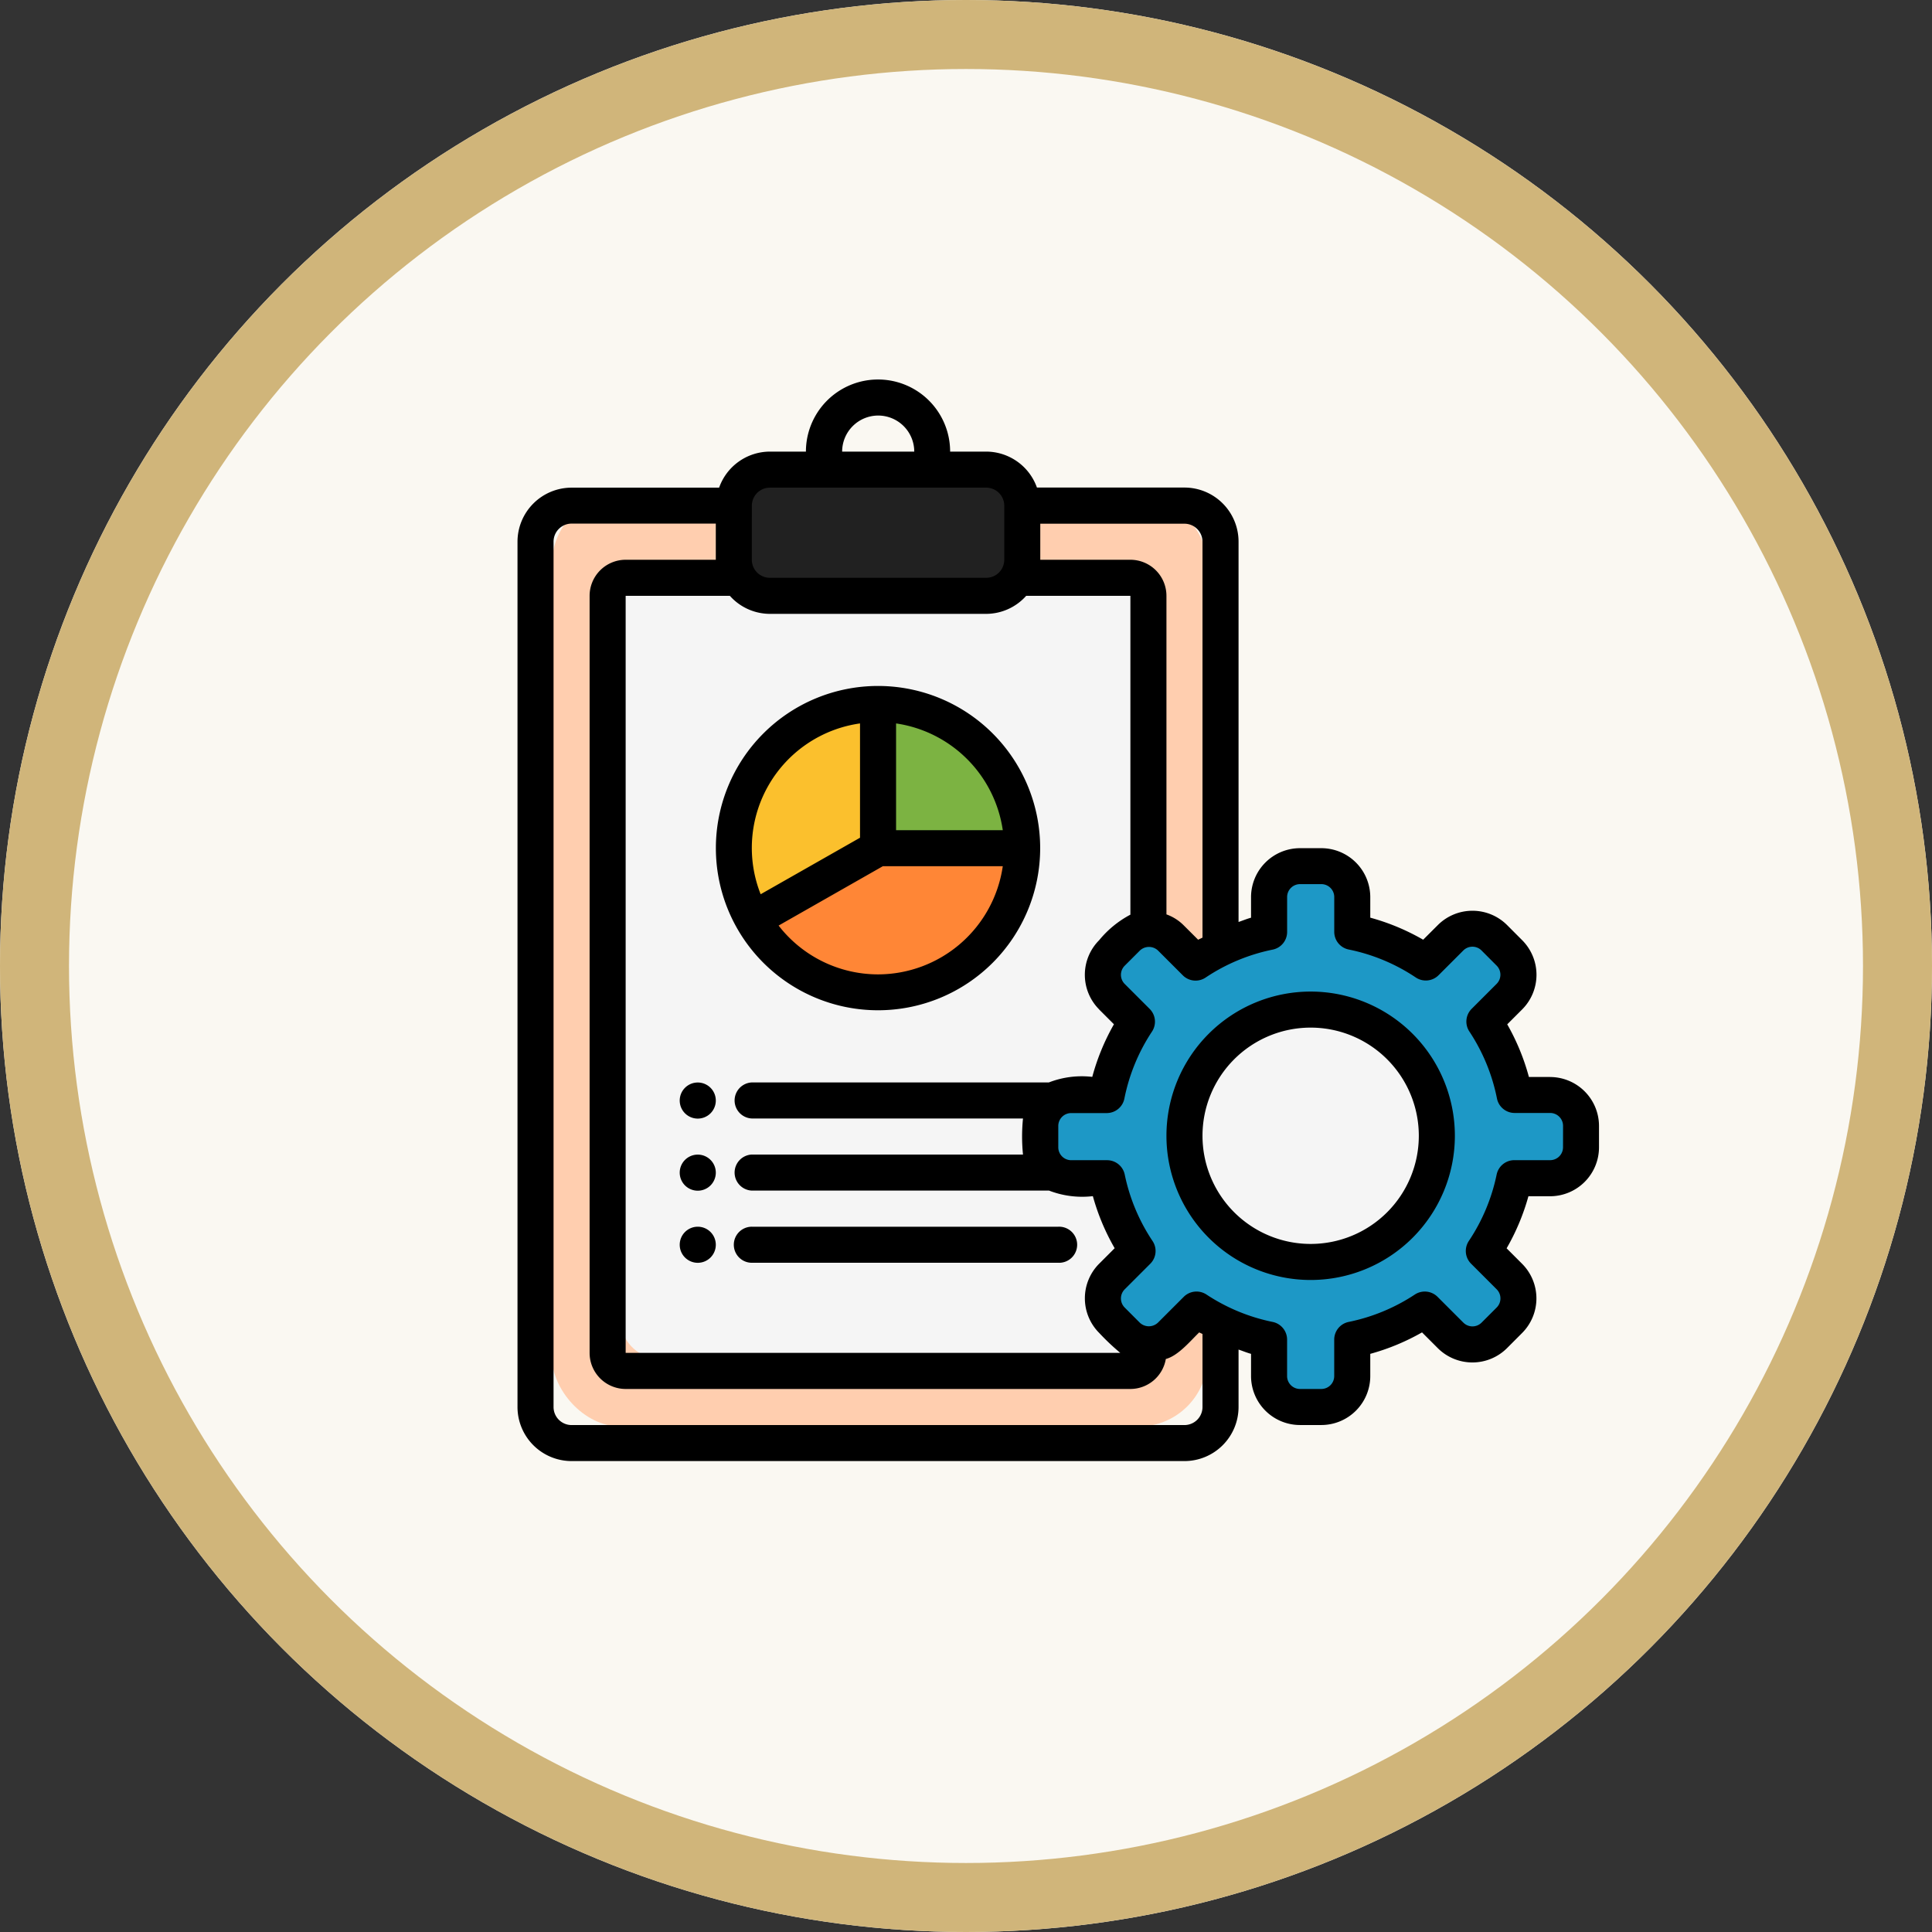 <svg xmlns="http://www.w3.org/2000/svg" width="56" height="56" viewBox="0 0 56 56">
  <rect x="0" y="0" width="56" height="56" fill="#333333" stroke="none"/>
  <g id="Grupo_1131053" data-name="Grupo 1131053" transform="translate(-180 -6039)">
    <g id="Grupo_1106422" data-name="Grupo 1106422" transform="translate(0 1392)">
      <g id="Elipse_12296" data-name="Elipse 12296" transform="translate(180 4647)" fill="#faf8f2" stroke="#d0b57a" stroke-width="2">
        <circle cx="28" cy="28" r="28" stroke="none"/>
        <circle cx="28" cy="28" r="27" fill="none"/>
      </g>
    </g>
    <g id="informe-de-datos" transform="translate(193 6048)">
      <g id="Icon" transform="translate(2.598 4.66)">
        <rect id="Rectángulo_411637" data-name="Rectángulo 411637" width="19" height="27" rx="2" transform="translate(0.402 0.69)" fill="#ffceaf"/>
        <rect id="Rectángulo_411638" data-name="Rectángulo 411638" width="15" height="23" rx="1" transform="translate(2.402 2.69)" fill="#f5f5f5"/>
        <rect id="Rectángulo_411639" data-name="Rectángulo 411639" width="9" height="4" rx="2" transform="translate(5.402 -0.31)" fill="#212121"/>
        <path id="Trazado_913050" data-name="Trazado 913050" d="M15.052,30.067A4.178,4.178,0,0,0,22.862,28h-4.18Z" transform="translate(-8.83 -17.075)" fill="#ff8636"/>
        <path id="Trazado_913051" data-name="Trazado 913051" d="M18.18,20a4.176,4.176,0,0,0-3.63,6.247l3.63-2.067Z" transform="translate(-8.328 -13.255)" fill="#fbc02d"/>
        <path id="Trazado_913052" data-name="Trazado 913052" d="M22,20v4.18h4.18A4.18,4.18,0,0,0,22,20Z" transform="translate(-12.148 -13.255)" fill="#7cb342"/>
        <path id="Trazado_913053" data-name="Trazado 913053" d="M46.675,37.148v-.62a.9.9,0,0,0-.9-.9h-1.03a5.989,5.989,0,0,0-.874-2.126l.724-.724a.9.9,0,0,0,0-1.267l-.438-.438a.9.9,0,0,0-1.267,0l-.718.718a5.993,5.993,0,0,0-2.132-.888V29.9a.9.9,0,0,0-.9-.9h-.62a.9.9,0,0,0-.9.9v1.01a5.993,5.993,0,0,0-2.132.888l-.718-.718a.9.9,0,0,0-1.267,0l-.438.438a.9.9,0,0,0,0,1.267l.724.724a5.99,5.99,0,0,0-.874,2.126H31.9a.9.9,0,0,0-.9.9v.62a.9.9,0,0,0,.9.9h1.039a5.993,5.993,0,0,0,.883,2.108l-.742.742a.9.9,0,0,0,0,1.267l.438.438a.9.9,0,0,0,1.267,0l.748-.748a5.99,5.99,0,0,0,2.1.871v1.058a.9.9,0,0,0,.9.9h.62a.9.9,0,0,0,.9-.9V42.722a5.99,5.99,0,0,0,2.1-.871l.748.748a.9.9,0,0,0,1.267,0l.438-.438a.9.9,0,0,0,0-1.267l-.742-.742a5.993,5.993,0,0,0,.883-2.108h1.039a.9.9,0,0,0,.9-.9Z" transform="translate(-16.445 -17.552)" fill="#1d98c6"/>
        <circle id="Elipse_12453" data-name="Elipse 12453" cx="3.658" cy="3.658" r="3.658" transform="translate(18.735 15.604)" fill="#f5f5f5"/>
      </g>
      <g id="Line" transform="translate(2 2)">
        <path id="Trazado_913054" data-name="Trazado 913054" d="M24.99,19.741a4.18,4.18,0,1,0,4.18,4.18,4.18,4.18,0,0,0-4.18-4.18Zm0,7.315a3.135,3.135,0,1,1,3.135-3.135,3.135,3.135,0,0,1-3.135,3.135Zm6.942-4.84h-.616a6.473,6.473,0,0,0-.628-1.525l.433-.433a1.42,1.42,0,0,0,0-2.006l-.438-.439a1.421,1.421,0,0,0-2.006,0l-.426.425a6.47,6.47,0,0,0-1.533-.639V17A1.42,1.42,0,0,0,25.3,15.585h-.62A1.42,1.42,0,0,0,23.262,17v.6c-.123.034-.241.083-.362.124V6.7a1.569,1.569,0,0,0-1.568-1.568H17.056A1.565,1.565,0,0,0,15.585,4.09H14.54a2.09,2.09,0,0,0-4.18,0H9.315A1.565,1.565,0,0,0,7.844,5.135H3.568A1.569,1.569,0,0,0,2,6.7v25.08A1.569,1.569,0,0,0,3.568,33.35H21.333A1.569,1.569,0,0,0,22.9,31.783V30.118c.121.041.239.09.362.124v.645a1.42,1.42,0,0,0,1.418,1.418h.62a1.42,1.42,0,0,0,1.418-1.418v-.645a6.48,6.48,0,0,0,1.5-.622l.457.457a1.421,1.421,0,0,0,2.006,0l.438-.439a1.42,1.42,0,0,0,0-2.006l-.449-.449a6.482,6.482,0,0,0,.632-1.509h.628a1.42,1.42,0,0,0,1.418-1.418v-.62a1.42,1.42,0,0,0-1.418-1.418ZM21.855,6.7V18.177c-.041.023-.085.039-.126.062l-.426-.425a1.345,1.345,0,0,0-.493-.31V8.27a1.046,1.046,0,0,0-1.045-1.045H17.153V6.18h4.18A.523.523,0,0,1,21.855,6.7Zm-3,13.556.433.433a6.473,6.473,0,0,0-.628,1.525,2.633,2.633,0,0,0-1.258.161H8.793a.523.523,0,0,0,0,1.045h7.859a5.23,5.23,0,0,0,0,1.045H8.793a.523.523,0,0,0,0,1.045h8.614a2.67,2.67,0,0,0,1.27.161,6.482,6.482,0,0,0,.632,1.509l-.449.449a1.421,1.421,0,0,0,0,2.006,6.735,6.735,0,0,0,.611.578H5.135V8.27h3.02a1.558,1.558,0,0,0,1.16.523h6.27a1.558,1.558,0,0,0,1.16-.523h3.02v9.242a2.953,2.953,0,0,0-.906.741A1.42,1.42,0,0,0,18.859,20.258ZM12.45,3.045A1.046,1.046,0,0,1,13.5,4.09h-2.09A1.046,1.046,0,0,1,12.45,3.045ZM8.793,5.658a.523.523,0,0,1,.523-.523h6.27a.523.523,0,0,1,.523.523V7.225a.523.523,0,0,1-.522.523H9.315a.523.523,0,0,1-.523-.523ZM21.855,31.783a.523.523,0,0,1-.523.523H3.568a.523.523,0,0,1-.523-.523V6.7a.523.523,0,0,1,.523-.523h4.18V7.225H5.135A1.046,1.046,0,0,0,4.09,8.27V30.215A1.046,1.046,0,0,0,5.135,31.26h14.63a1.044,1.044,0,0,0,1.027-.869c.358-.093.711-.523.968-.771.031.018.064.029.095.047Zm10.45-7.528a.374.374,0,0,1-.373.373H30.893a.523.523,0,0,0-.512.417,5.451,5.451,0,0,1-.806,1.925.522.522,0,0,0,.065.659l.742.742a.374.374,0,0,1,0,.528l-.438.438a.374.374,0,0,1-.528,0l-.748-.748a.524.524,0,0,0-.657-.067,5.453,5.453,0,0,1-1.92.795.523.523,0,0,0-.418.512v1.058a.374.374,0,0,1-.373.373h-.62a.374.374,0,0,1-.373-.373V29.829a.523.523,0,0,0-.418-.512,5.453,5.453,0,0,1-1.92-.795.523.523,0,0,0-.657.067l-.748.748a.382.382,0,0,1-.528,0L19.6,28.9a.374.374,0,0,1,0-.528l.742-.742a.522.522,0,0,0,.065-.659,5.451,5.451,0,0,1-.806-1.925.523.523,0,0,0-.512-.417H18.048a.374.374,0,0,1-.373-.373v-.62a.374.374,0,0,1,.373-.373h1.031a.522.522,0,0,0,.512-.421,5.446,5.446,0,0,1,.8-1.941.522.522,0,0,0-.067-.657L19.6,19.52a.374.374,0,0,1,0-.528l.439-.439a.382.382,0,0,1,.528,0l.718.718a.523.523,0,0,0,.659.065,5.442,5.442,0,0,1,1.946-.811.523.523,0,0,0,.418-.512V17a.374.374,0,0,1,.373-.373h.62a.374.374,0,0,1,.373.373v1.01a.523.523,0,0,0,.418.512,5.442,5.442,0,0,1,1.946.811.523.523,0,0,0,.659-.065l.718-.718a.373.373,0,0,1,.528,0l.438.439a.374.374,0,0,1,0,.528l-.724.724a.522.522,0,0,0-.067.657,5.446,5.446,0,0,1,.8,1.941.522.522,0,0,0,.512.421h1.031a.374.374,0,0,1,.373.373ZM12.45,10.883a4.7,4.7,0,1,0,4.7,4.7,4.7,4.7,0,0,0-4.7-4.7Zm3.616,4.18H12.973V11.969a3.66,3.66,0,0,1,3.093,3.093Zm-4.138-3.093v3.312L9.048,16.92a3.645,3.645,0,0,1,2.879-4.951Zm.523,7.273a3.65,3.65,0,0,1-2.883-1.415l3.021-1.72h3.477A3.66,3.66,0,0,1,12.45,19.243ZM8.27,27.08a.522.522,0,0,1,.523-.523h8.883a.523.523,0,1,1,0,1.045H8.793A.522.522,0,0,1,8.27,27.08ZM7.748,22.9a.523.523,0,1,1-.523-.523A.523.523,0,0,1,7.748,22.9Zm0,2.09a.523.523,0,1,1-.523-.523A.523.523,0,0,1,7.748,24.99Zm0,2.09a.523.523,0,1,1-.523-.523A.523.523,0,0,1,7.748,27.08Z" transform="translate(-2 -2)"/>
      </g>
    </g>
  </g>
</svg>
